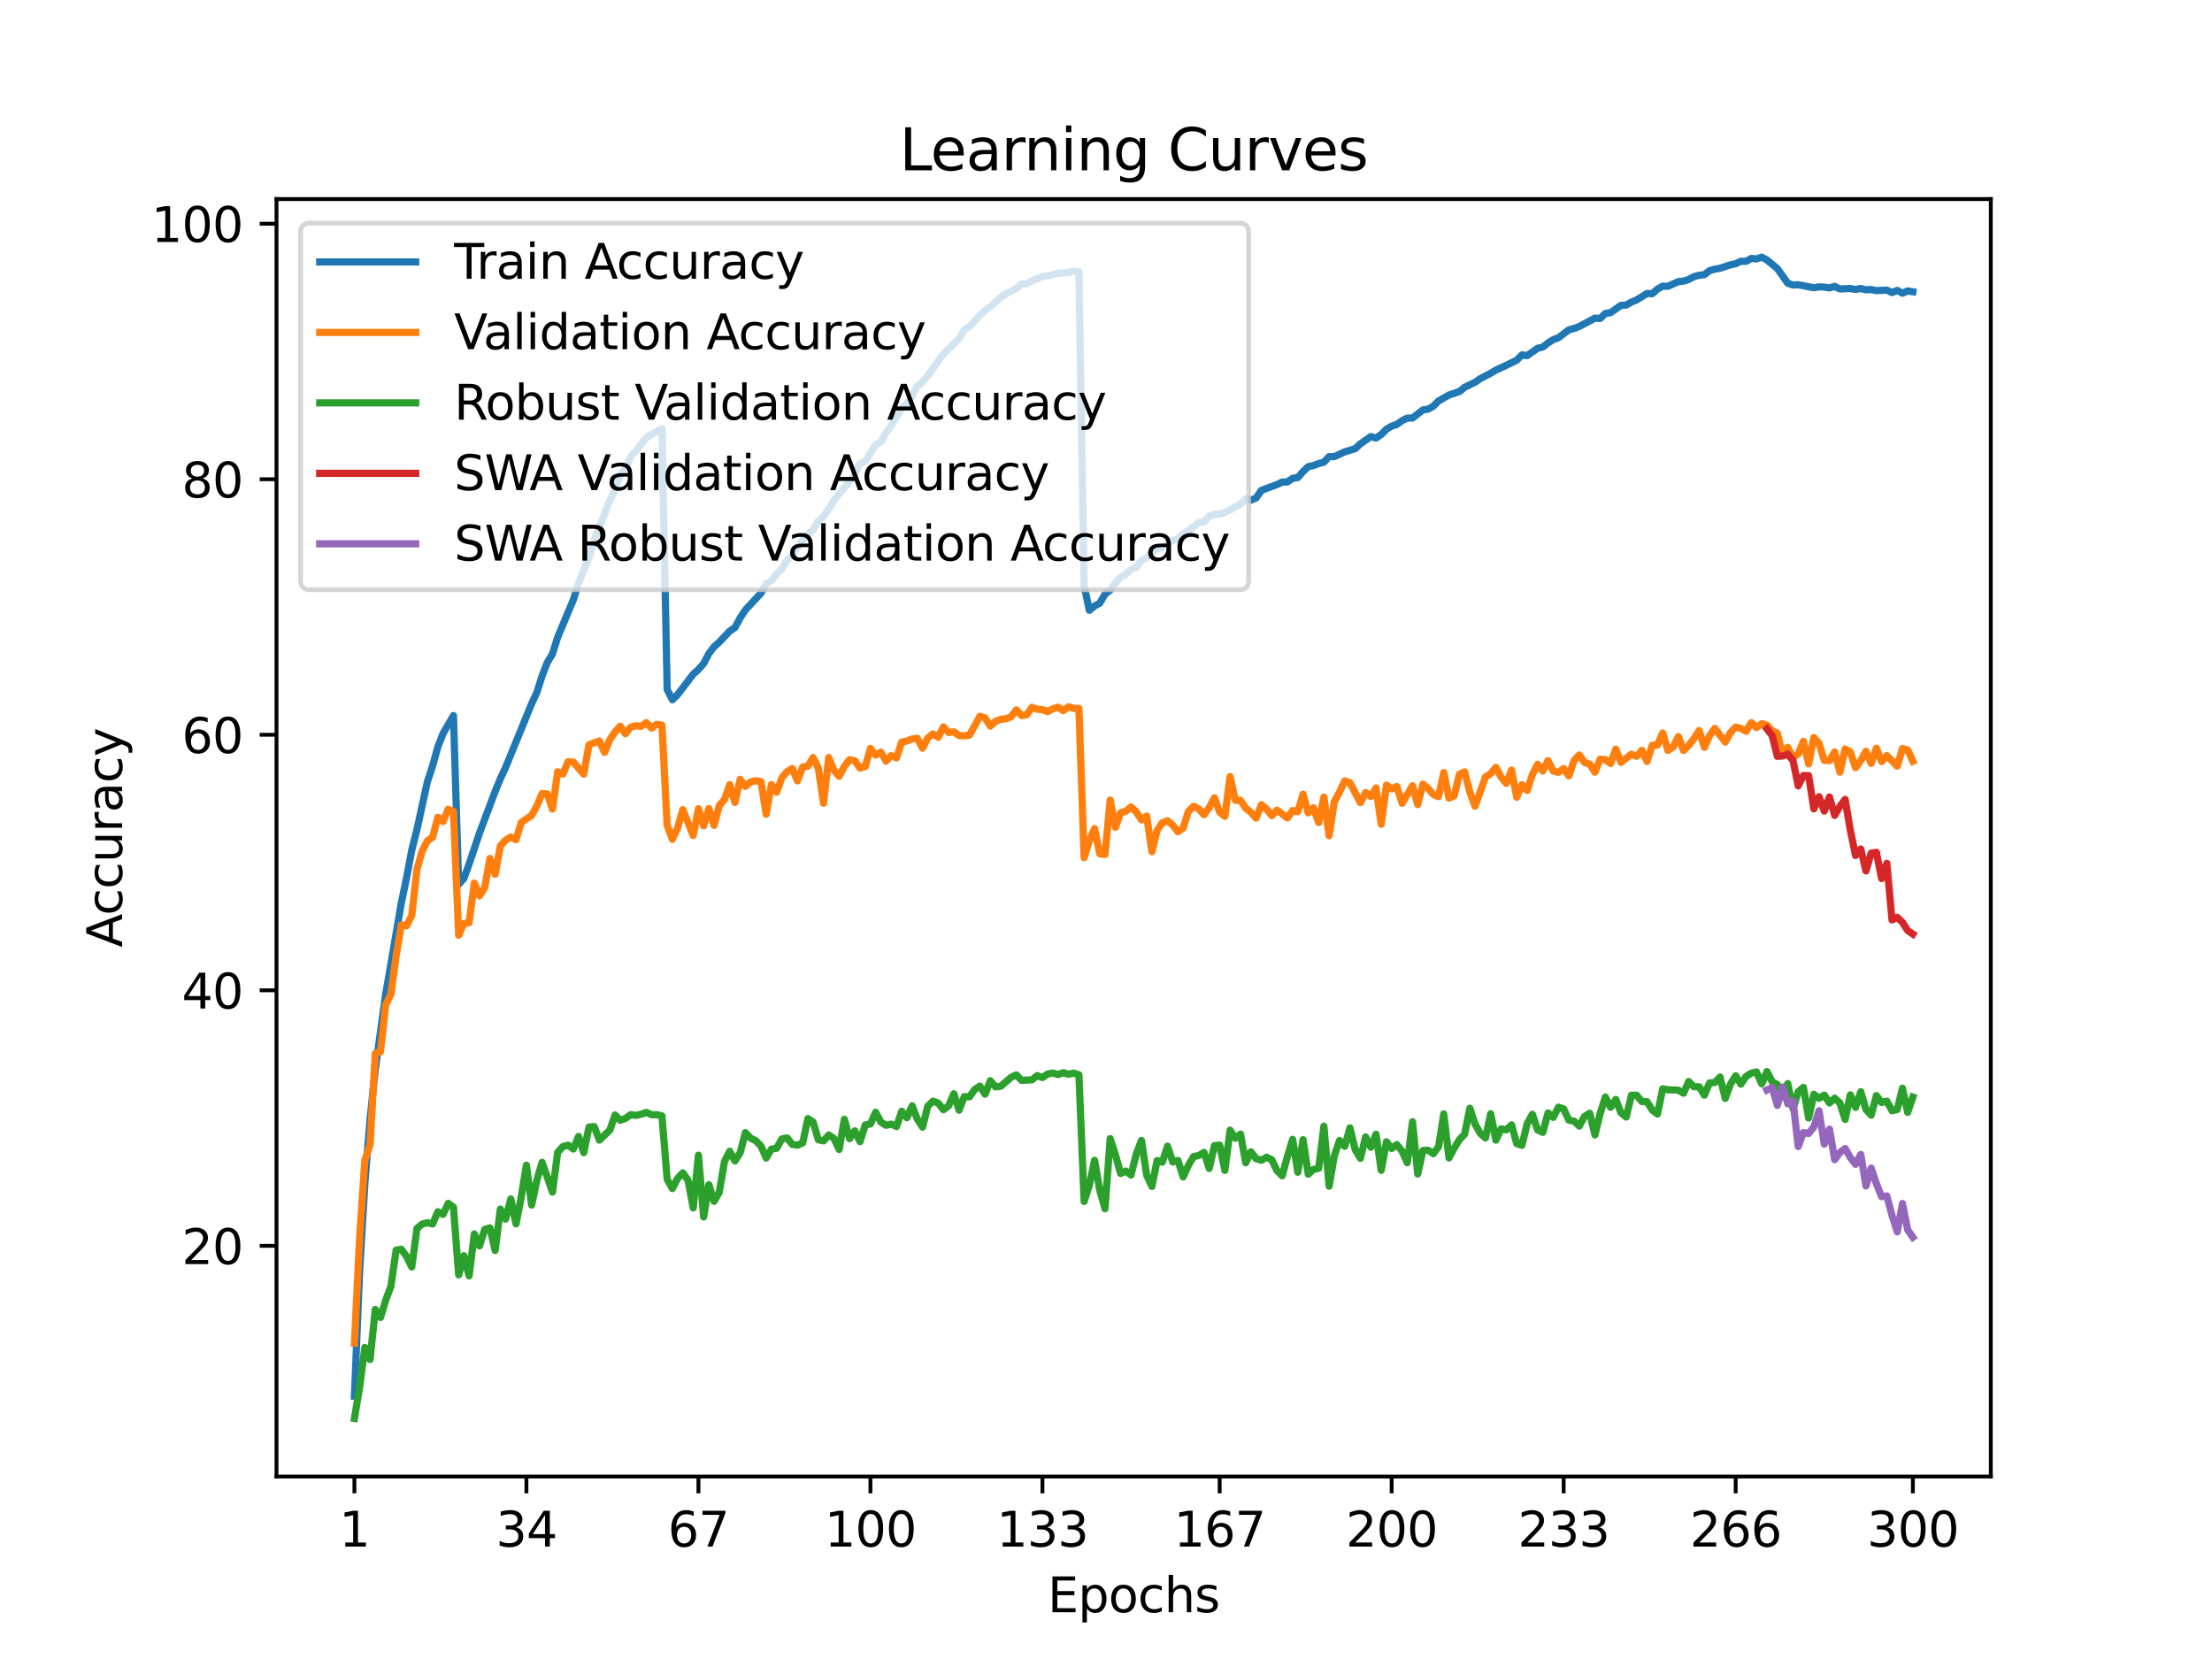 <?xml version="1.0" encoding="utf-8" standalone="no"?>
<!DOCTYPE svg PUBLIC "-//W3C//DTD SVG 1.1//EN"
  "http://www.w3.org/Graphics/SVG/1.1/DTD/svg11.dtd">
<svg xmlns:xlink="http://www.w3.org/1999/xlink" width="460.8pt" height="345.6pt" viewBox="0 0 460.8 345.6" xmlns="http://www.w3.org/2000/svg" version="1.1">
 <defs>
  <style type="text/css">*{stroke-linejoin: round; stroke-linecap: butt}</style>
 </defs>
 <g id="figure_1">
  <g id="patch_1">
   <path d="M 0 345.6 
L 460.8 345.6 
L 460.8 0 
L 0 0 
z
" style="fill: #ffffff"/>
  </g>
  <g id="axes_1">
   <g id="patch_2">
    <path d="M 57.6 307.584 
L 414.72 307.584 
L 414.72 41.472 
L 57.6 41.472 
z
" style="fill: #ffffff"/>
   </g>
   <g id="matplotlib.axis_1">
    <g id="xtick_1">
     <g id="line2d_1">
      <defs>
       <path id="m4df6f98a5f" d="M 0 0 
L 0 3.5 
" style="stroke: #000000; stroke-width: 0.8"/>
      </defs>
      <g>
       <use xlink:href="#m4df6f98a5f" x="73.833" y="307.584" style="stroke: #000000; stroke-width: 0.8"/>
      </g>
     </g>
     <g id="text_1">
      <!-- 1 -->
      <g transform="translate(70.651 322.182) scale(0.1 -0.1)">
       <defs>
        <path id="DejaVuSans-31" d="M 794 531 
L 1825 531 
L 1825 4091 
L 703 3866 
L 703 4441 
L 1819 4666 
L 2450 4666 
L 2450 531 
L 3481 531 
L 3481 0 
L 794 0 
L 794 531 
z
" transform="scale(0.016)"/>
       </defs>
       <use xlink:href="#DejaVuSans-31"/>
      </g>
     </g>
    </g>
    <g id="xtick_2">
     <g id="line2d_2">
      <g>
       <use xlink:href="#m4df6f98a5f" x="109.664" y="307.584" style="stroke: #000000; stroke-width: 0.8"/>
      </g>
     </g>
     <g id="text_2">
      <!-- 34 -->
      <g transform="translate(103.302 322.182) scale(0.1 -0.1)">
       <defs>
        <path id="DejaVuSans-33" d="M 2597 2516 
Q 3050 2419 3304 2112 
Q 3559 1806 3559 1356 
Q 3559 666 3084 287 
Q 2609 -91 1734 -91 
Q 1441 -91 1130 -33 
Q 819 25 488 141 
L 488 750 
Q 750 597 1062 519 
Q 1375 441 1716 441 
Q 2309 441 2620 675 
Q 2931 909 2931 1356 
Q 2931 1769 2642 2001 
Q 2353 2234 1838 2234 
L 1294 2234 
L 1294 2753 
L 1863 2753 
Q 2328 2753 2575 2939 
Q 2822 3125 2822 3475 
Q 2822 3834 2567 4026 
Q 2313 4219 1838 4219 
Q 1578 4219 1281 4162 
Q 984 4106 628 3988 
L 628 4550 
Q 988 4650 1302 4700 
Q 1616 4750 1894 4750 
Q 2613 4750 3031 4423 
Q 3450 4097 3450 3541 
Q 3450 3153 3228 2886 
Q 3006 2619 2597 2516 
z
" transform="scale(0.016)"/>
        <path id="DejaVuSans-34" d="M 2419 4116 
L 825 1625 
L 2419 1625 
L 2419 4116 
z
M 2253 4666 
L 3047 4666 
L 3047 1625 
L 3713 1625 
L 3713 1100 
L 3047 1100 
L 3047 0 
L 2419 0 
L 2419 1100 
L 313 1100 
L 313 1709 
L 2253 4666 
z
" transform="scale(0.016)"/>
       </defs>
       <use xlink:href="#DejaVuSans-33"/>
       <use xlink:href="#DejaVuSans-34" x="63.623"/>
      </g>
     </g>
    </g>
    <g id="xtick_3">
     <g id="line2d_3">
      <g>
       <use xlink:href="#m4df6f98a5f" x="145.496" y="307.584" style="stroke: #000000; stroke-width: 0.8"/>
      </g>
     </g>
     <g id="text_3">
      <!-- 67 -->
      <g transform="translate(139.133 322.182) scale(0.1 -0.1)">
       <defs>
        <path id="DejaVuSans-36" d="M 2113 2584 
Q 1688 2584 1439 2293 
Q 1191 2003 1191 1497 
Q 1191 994 1439 701 
Q 1688 409 2113 409 
Q 2538 409 2786 701 
Q 3034 994 3034 1497 
Q 3034 2003 2786 2293 
Q 2538 2584 2113 2584 
z
M 3366 4563 
L 3366 3988 
Q 3128 4100 2886 4159 
Q 2644 4219 2406 4219 
Q 1781 4219 1451 3797 
Q 1122 3375 1075 2522 
Q 1259 2794 1537 2939 
Q 1816 3084 2150 3084 
Q 2853 3084 3261 2657 
Q 3669 2231 3669 1497 
Q 3669 778 3244 343 
Q 2819 -91 2113 -91 
Q 1303 -91 875 529 
Q 447 1150 447 2328 
Q 447 3434 972 4092 
Q 1497 4750 2381 4750 
Q 2619 4750 2861 4703 
Q 3103 4656 3366 4563 
z
" transform="scale(0.016)"/>
        <path id="DejaVuSans-37" d="M 525 4666 
L 3525 4666 
L 3525 4397 
L 1831 0 
L 1172 0 
L 2766 4134 
L 525 4134 
L 525 4666 
z
" transform="scale(0.016)"/>
       </defs>
       <use xlink:href="#DejaVuSans-36"/>
       <use xlink:href="#DejaVuSans-37" x="63.623"/>
      </g>
     </g>
    </g>
    <g id="xtick_4">
     <g id="line2d_4">
      <g>
       <use xlink:href="#m4df6f98a5f" x="181.327" y="307.584" style="stroke: #000000; stroke-width: 0.8"/>
      </g>
     </g>
     <g id="text_4">
      <!-- 100 -->
      <g transform="translate(171.783 322.182) scale(0.1 -0.1)">
       <defs>
        <path id="DejaVuSans-30" d="M 2034 4250 
Q 1547 4250 1301 3770 
Q 1056 3291 1056 2328 
Q 1056 1369 1301 889 
Q 1547 409 2034 409 
Q 2525 409 2770 889 
Q 3016 1369 3016 2328 
Q 3016 3291 2770 3770 
Q 2525 4250 2034 4250 
z
M 2034 4750 
Q 2819 4750 3233 4129 
Q 3647 3509 3647 2328 
Q 3647 1150 3233 529 
Q 2819 -91 2034 -91 
Q 1250 -91 836 529 
Q 422 1150 422 2328 
Q 422 3509 836 4129 
Q 1250 4750 2034 4750 
z
" transform="scale(0.016)"/>
       </defs>
       <use xlink:href="#DejaVuSans-31"/>
       <use xlink:href="#DejaVuSans-30" x="63.623"/>
       <use xlink:href="#DejaVuSans-30" x="127.246"/>
      </g>
     </g>
    </g>
    <g id="xtick_5">
     <g id="line2d_5">
      <g>
       <use xlink:href="#m4df6f98a5f" x="217.158" y="307.584" style="stroke: #000000; stroke-width: 0.8"/>
      </g>
     </g>
     <g id="text_5">
      <!-- 133 -->
      <g transform="translate(207.615 322.182) scale(0.1 -0.1)">
       <use xlink:href="#DejaVuSans-31"/>
       <use xlink:href="#DejaVuSans-33" x="63.623"/>
       <use xlink:href="#DejaVuSans-33" x="127.246"/>
      </g>
     </g>
    </g>
    <g id="xtick_6">
     <g id="line2d_6">
      <g>
       <use xlink:href="#m4df6f98a5f" x="254.076" y="307.584" style="stroke: #000000; stroke-width: 0.8"/>
      </g>
     </g>
     <g id="text_6">
      <!-- 167 -->
      <g transform="translate(244.532 322.182) scale(0.1 -0.1)">
       <use xlink:href="#DejaVuSans-31"/>
       <use xlink:href="#DejaVuSans-36" x="63.623"/>
       <use xlink:href="#DejaVuSans-37" x="127.246"/>
      </g>
     </g>
    </g>
    <g id="xtick_7">
     <g id="line2d_7">
      <g>
       <use xlink:href="#m4df6f98a5f" x="289.907" y="307.584" style="stroke: #000000; stroke-width: 0.8"/>
      </g>
     </g>
     <g id="text_7">
      <!-- 200 -->
      <g transform="translate(280.363 322.182) scale(0.1 -0.1)">
       <defs>
        <path id="DejaVuSans-32" d="M 1228 531 
L 3431 531 
L 3431 0 
L 469 0 
L 469 531 
Q 828 903 1448 1529 
Q 2069 2156 2228 2338 
Q 2531 2678 2651 2914 
Q 2772 3150 2772 3378 
Q 2772 3750 2511 3984 
Q 2250 4219 1831 4219 
Q 1534 4219 1204 4116 
Q 875 4013 500 3803 
L 500 4441 
Q 881 4594 1212 4672 
Q 1544 4750 1819 4750 
Q 2544 4750 2975 4387 
Q 3406 4025 3406 3419 
Q 3406 3131 3298 2873 
Q 3191 2616 2906 2266 
Q 2828 2175 2409 1742 
Q 1991 1309 1228 531 
z
" transform="scale(0.016)"/>
       </defs>
       <use xlink:href="#DejaVuSans-32"/>
       <use xlink:href="#DejaVuSans-30" x="63.623"/>
       <use xlink:href="#DejaVuSans-30" x="127.246"/>
      </g>
     </g>
    </g>
    <g id="xtick_8">
     <g id="line2d_8">
      <g>
       <use xlink:href="#m4df6f98a5f" x="325.739" y="307.584" style="stroke: #000000; stroke-width: 0.8"/>
      </g>
     </g>
     <g id="text_8">
      <!-- 233 -->
      <g transform="translate(316.195 322.182) scale(0.1 -0.1)">
       <use xlink:href="#DejaVuSans-32"/>
       <use xlink:href="#DejaVuSans-33" x="63.623"/>
       <use xlink:href="#DejaVuSans-33" x="127.246"/>
      </g>
     </g>
    </g>
    <g id="xtick_9">
     <g id="line2d_9">
      <g>
       <use xlink:href="#m4df6f98a5f" x="361.57" y="307.584" style="stroke: #000000; stroke-width: 0.8"/>
      </g>
     </g>
     <g id="text_9">
      <!-- 266 -->
      <g transform="translate(352.026 322.182) scale(0.1 -0.1)">
       <use xlink:href="#DejaVuSans-32"/>
       <use xlink:href="#DejaVuSans-36" x="63.623"/>
       <use xlink:href="#DejaVuSans-36" x="127.246"/>
      </g>
     </g>
    </g>
    <g id="xtick_10">
     <g id="line2d_10">
      <g>
       <use xlink:href="#m4df6f98a5f" x="398.487" y="307.584" style="stroke: #000000; stroke-width: 0.8"/>
      </g>
     </g>
     <g id="text_10">
      <!-- 300 -->
      <g transform="translate(388.944 322.182) scale(0.1 -0.1)">
       <use xlink:href="#DejaVuSans-33"/>
       <use xlink:href="#DejaVuSans-30" x="63.623"/>
       <use xlink:href="#DejaVuSans-30" x="127.246"/>
      </g>
     </g>
    </g>
    <g id="text_11">
     <!-- Epochs -->
     <g transform="translate(218.244 335.861) scale(0.1 -0.1)">
      <defs>
       <path id="DejaVuSans-45" d="M 628 4666 
L 3578 4666 
L 3578 4134 
L 1259 4134 
L 1259 2753 
L 3481 2753 
L 3481 2222 
L 1259 2222 
L 1259 531 
L 3634 531 
L 3634 0 
L 628 0 
L 628 4666 
z
" transform="scale(0.016)"/>
       <path id="DejaVuSans-70" d="M 1159 525 
L 1159 -1331 
L 581 -1331 
L 581 3500 
L 1159 3500 
L 1159 2969 
Q 1341 3281 1617 3432 
Q 1894 3584 2278 3584 
Q 2916 3584 3314 3078 
Q 3713 2572 3713 1747 
Q 3713 922 3314 415 
Q 2916 -91 2278 -91 
Q 1894 -91 1617 61 
Q 1341 213 1159 525 
z
M 3116 1747 
Q 3116 2381 2855 2742 
Q 2594 3103 2138 3103 
Q 1681 3103 1420 2742 
Q 1159 2381 1159 1747 
Q 1159 1113 1420 752 
Q 1681 391 2138 391 
Q 2594 391 2855 752 
Q 3116 1113 3116 1747 
z
" transform="scale(0.016)"/>
       <path id="DejaVuSans-6f" d="M 1959 3097 
Q 1497 3097 1228 2736 
Q 959 2375 959 1747 
Q 959 1119 1226 758 
Q 1494 397 1959 397 
Q 2419 397 2687 759 
Q 2956 1122 2956 1747 
Q 2956 2369 2687 2733 
Q 2419 3097 1959 3097 
z
M 1959 3584 
Q 2709 3584 3137 3096 
Q 3566 2609 3566 1747 
Q 3566 888 3137 398 
Q 2709 -91 1959 -91 
Q 1206 -91 779 398 
Q 353 888 353 1747 
Q 353 2609 779 3096 
Q 1206 3584 1959 3584 
z
" transform="scale(0.016)"/>
       <path id="DejaVuSans-63" d="M 3122 3366 
L 3122 2828 
Q 2878 2963 2633 3030 
Q 2388 3097 2138 3097 
Q 1578 3097 1268 2742 
Q 959 2388 959 1747 
Q 959 1106 1268 751 
Q 1578 397 2138 397 
Q 2388 397 2633 464 
Q 2878 531 3122 666 
L 3122 134 
Q 2881 22 2623 -34 
Q 2366 -91 2075 -91 
Q 1284 -91 818 406 
Q 353 903 353 1747 
Q 353 2603 823 3093 
Q 1294 3584 2113 3584 
Q 2378 3584 2631 3529 
Q 2884 3475 3122 3366 
z
" transform="scale(0.016)"/>
       <path id="DejaVuSans-68" d="M 3513 2113 
L 3513 0 
L 2938 0 
L 2938 2094 
Q 2938 2591 2744 2837 
Q 2550 3084 2163 3084 
Q 1697 3084 1428 2787 
Q 1159 2491 1159 1978 
L 1159 0 
L 581 0 
L 581 4863 
L 1159 4863 
L 1159 2956 
Q 1366 3272 1645 3428 
Q 1925 3584 2291 3584 
Q 2894 3584 3203 3211 
Q 3513 2838 3513 2113 
z
" transform="scale(0.016)"/>
       <path id="DejaVuSans-73" d="M 2834 3397 
L 2834 2853 
Q 2591 2978 2328 3040 
Q 2066 3103 1784 3103 
Q 1356 3103 1142 2972 
Q 928 2841 928 2578 
Q 928 2378 1081 2264 
Q 1234 2150 1697 2047 
L 1894 2003 
Q 2506 1872 2764 1633 
Q 3022 1394 3022 966 
Q 3022 478 2636 193 
Q 2250 -91 1575 -91 
Q 1294 -91 989 -36 
Q 684 19 347 128 
L 347 722 
Q 666 556 975 473 
Q 1284 391 1588 391 
Q 1994 391 2212 530 
Q 2431 669 2431 922 
Q 2431 1156 2273 1281 
Q 2116 1406 1581 1522 
L 1381 1569 
Q 847 1681 609 1914 
Q 372 2147 372 2553 
Q 372 3047 722 3315 
Q 1072 3584 1716 3584 
Q 2034 3584 2315 3537 
Q 2597 3491 2834 3397 
z
" transform="scale(0.016)"/>
      </defs>
      <use xlink:href="#DejaVuSans-45"/>
      <use xlink:href="#DejaVuSans-70" x="63.184"/>
      <use xlink:href="#DejaVuSans-6f" x="126.66"/>
      <use xlink:href="#DejaVuSans-63" x="187.842"/>
      <use xlink:href="#DejaVuSans-68" x="242.822"/>
      <use xlink:href="#DejaVuSans-73" x="306.201"/>
     </g>
    </g>
   </g>
   <g id="matplotlib.axis_2">
    <g id="ytick_1">
     <g id="line2d_11">
      <defs>
       <path id="m3695444c17" d="M 0 0 
L -3.5 0 
" style="stroke: #000000; stroke-width: 0.8"/>
      </defs>
      <g>
       <use xlink:href="#m3695444c17" x="57.6" y="259.53" style="stroke: #000000; stroke-width: 0.8"/>
      </g>
     </g>
     <g id="text_12">
      <!-- 20 -->
      <g transform="translate(37.875 263.329) scale(0.1 -0.1)">
       <use xlink:href="#DejaVuSans-32"/>
       <use xlink:href="#DejaVuSans-30" x="63.623"/>
      </g>
     </g>
    </g>
    <g id="ytick_2">
     <g id="line2d_12">
      <g>
       <use xlink:href="#m3695444c17" x="57.6" y="206.3" style="stroke: #000000; stroke-width: 0.8"/>
      </g>
     </g>
     <g id="text_13">
      <!-- 40 -->
      <g transform="translate(37.875 210.099) scale(0.1 -0.1)">
       <use xlink:href="#DejaVuSans-34"/>
       <use xlink:href="#DejaVuSans-30" x="63.623"/>
      </g>
     </g>
    </g>
    <g id="ytick_3">
     <g id="line2d_13">
      <g>
       <use xlink:href="#m3695444c17" x="57.6" y="153.069" style="stroke: #000000; stroke-width: 0.8"/>
      </g>
     </g>
     <g id="text_14">
      <!-- 60 -->
      <g transform="translate(37.875 156.868) scale(0.1 -0.1)">
       <use xlink:href="#DejaVuSans-36"/>
       <use xlink:href="#DejaVuSans-30" x="63.623"/>
      </g>
     </g>
    </g>
    <g id="ytick_4">
     <g id="line2d_14">
      <g>
       <use xlink:href="#m3695444c17" x="57.6" y="99.839" style="stroke: #000000; stroke-width: 0.8"/>
      </g>
     </g>
     <g id="text_15">
      <!-- 80 -->
      <g transform="translate(37.875 103.638) scale(0.1 -0.1)">
       <defs>
        <path id="DejaVuSans-38" d="M 2034 2216 
Q 1584 2216 1326 1975 
Q 1069 1734 1069 1313 
Q 1069 891 1326 650 
Q 1584 409 2034 409 
Q 2484 409 2743 651 
Q 3003 894 3003 1313 
Q 3003 1734 2745 1975 
Q 2488 2216 2034 2216 
z
M 1403 2484 
Q 997 2584 770 2862 
Q 544 3141 544 3541 
Q 544 4100 942 4425 
Q 1341 4750 2034 4750 
Q 2731 4750 3128 4425 
Q 3525 4100 3525 3541 
Q 3525 3141 3298 2862 
Q 3072 2584 2669 2484 
Q 3125 2378 3379 2068 
Q 3634 1759 3634 1313 
Q 3634 634 3220 271 
Q 2806 -91 2034 -91 
Q 1263 -91 848 271 
Q 434 634 434 1313 
Q 434 1759 690 2068 
Q 947 2378 1403 2484 
z
M 1172 3481 
Q 1172 3119 1398 2916 
Q 1625 2713 2034 2713 
Q 2441 2713 2670 2916 
Q 2900 3119 2900 3481 
Q 2900 3844 2670 4047 
Q 2441 4250 2034 4250 
Q 1625 4250 1398 4047 
Q 1172 3844 1172 3481 
z
" transform="scale(0.016)"/>
       </defs>
       <use xlink:href="#DejaVuSans-38"/>
       <use xlink:href="#DejaVuSans-30" x="63.623"/>
      </g>
     </g>
    </g>
    <g id="ytick_5">
     <g id="line2d_15">
      <g>
       <use xlink:href="#m3695444c17" x="57.6" y="46.608" style="stroke: #000000; stroke-width: 0.8"/>
      </g>
     </g>
     <g id="text_16">
      <!-- 100 -->
      <g transform="translate(31.512 50.407) scale(0.1 -0.1)">
       <use xlink:href="#DejaVuSans-31"/>
       <use xlink:href="#DejaVuSans-30" x="63.623"/>
       <use xlink:href="#DejaVuSans-30" x="127.246"/>
      </g>
     </g>
    </g>
    <g id="text_17">
     <!-- Accuracy -->
     <g transform="translate(25.433 197.356) rotate(-90) scale(0.1 -0.1)">
      <defs>
       <path id="DejaVuSans-41" d="M 2188 4044 
L 1331 1722 
L 3047 1722 
L 2188 4044 
z
M 1831 4666 
L 2547 4666 
L 4325 0 
L 3669 0 
L 3244 1197 
L 1141 1197 
L 716 0 
L 50 0 
L 1831 4666 
z
" transform="scale(0.016)"/>
       <path id="DejaVuSans-75" d="M 544 1381 
L 544 3500 
L 1119 3500 
L 1119 1403 
Q 1119 906 1312 657 
Q 1506 409 1894 409 
Q 2359 409 2629 706 
Q 2900 1003 2900 1516 
L 2900 3500 
L 3475 3500 
L 3475 0 
L 2900 0 
L 2900 538 
Q 2691 219 2414 64 
Q 2138 -91 1772 -91 
Q 1169 -91 856 284 
Q 544 659 544 1381 
z
M 1991 3584 
L 1991 3584 
z
" transform="scale(0.016)"/>
       <path id="DejaVuSans-72" d="M 2631 2963 
Q 2534 3019 2420 3045 
Q 2306 3072 2169 3072 
Q 1681 3072 1420 2755 
Q 1159 2438 1159 1844 
L 1159 0 
L 581 0 
L 581 3500 
L 1159 3500 
L 1159 2956 
Q 1341 3275 1631 3429 
Q 1922 3584 2338 3584 
Q 2397 3584 2469 3576 
Q 2541 3569 2628 3553 
L 2631 2963 
z
" transform="scale(0.016)"/>
       <path id="DejaVuSans-61" d="M 2194 1759 
Q 1497 1759 1228 1600 
Q 959 1441 959 1056 
Q 959 750 1161 570 
Q 1363 391 1709 391 
Q 2188 391 2477 730 
Q 2766 1069 2766 1631 
L 2766 1759 
L 2194 1759 
z
M 3341 1997 
L 3341 0 
L 2766 0 
L 2766 531 
Q 2569 213 2275 61 
Q 1981 -91 1556 -91 
Q 1019 -91 701 211 
Q 384 513 384 1019 
Q 384 1609 779 1909 
Q 1175 2209 1959 2209 
L 2766 2209 
L 2766 2266 
Q 2766 2663 2505 2880 
Q 2244 3097 1772 3097 
Q 1472 3097 1187 3025 
Q 903 2953 641 2809 
L 641 3341 
Q 956 3463 1253 3523 
Q 1550 3584 1831 3584 
Q 2591 3584 2966 3190 
Q 3341 2797 3341 1997 
z
" transform="scale(0.016)"/>
       <path id="DejaVuSans-79" d="M 2059 -325 
Q 1816 -950 1584 -1140 
Q 1353 -1331 966 -1331 
L 506 -1331 
L 506 -850 
L 844 -850 
Q 1081 -850 1212 -737 
Q 1344 -625 1503 -206 
L 1606 56 
L 191 3500 
L 800 3500 
L 1894 763 
L 2988 3500 
L 3597 3500 
L 2059 -325 
z
" transform="scale(0.016)"/>
      </defs>
      <use xlink:href="#DejaVuSans-41"/>
      <use xlink:href="#DejaVuSans-63" x="66.658"/>
      <use xlink:href="#DejaVuSans-63" x="121.639"/>
      <use xlink:href="#DejaVuSans-75" x="176.619"/>
      <use xlink:href="#DejaVuSans-72" x="239.998"/>
      <use xlink:href="#DejaVuSans-61" x="281.111"/>
      <use xlink:href="#DejaVuSans-63" x="342.391"/>
      <use xlink:href="#DejaVuSans-79" x="397.371"/>
     </g>
    </g>
   </g>
   <g id="line2d_16">
    <path d="M 73.833 290.853 
L 74.919 264.784 
L 76.004 246.592 
L 77.09 233.152 
L 78.176 222.793 
L 80.348 207.09 
L 82.519 194.472 
L 83.605 188.081 
L 84.691 182.886 
L 85.777 177.105 
L 86.862 172.799 
L 89.034 162.85 
L 90.12 159.542 
L 91.206 155.64 
L 92.291 152.811 
L 94.463 149.071 
L 95.549 184.217 
L 96.635 182.977 
L 97.72 180.012 
L 99.892 173.539 
L 103.149 164.857 
L 104.235 162.217 
L 105.321 159.88 
L 110.75 146.586 
L 111.836 144.265 
L 112.922 140.818 
L 114.007 138.029 
L 115.093 136.2 
L 116.179 132.727 
L 119.436 124.958 
L 120.522 121.453 
L 122.694 116.135 
L 123.78 112.491 
L 127.037 104.275 
L 128.123 101.997 
L 129.209 98.979 
L 130.294 97.619 
L 131.38 95.16 
L 132.466 93.989 
L 134.638 91.162 
L 137.895 89.288 
L 138.981 143.65 
L 140.067 145.769 
L 141.152 144.717 
L 144.41 140.443 
L 145.496 139.461 
L 146.581 138.231 
L 147.667 136.155 
L 148.753 134.729 
L 149.839 133.762 
L 152.01 131.471 
L 153.096 130.742 
L 154.182 128.748 
L 155.268 127.077 
L 158.525 123.571 
L 159.611 121.607 
L 160.697 120.979 
L 161.783 119.571 
L 162.868 118.549 
L 163.954 116.665 
L 165.04 115.725 
L 167.212 112.444 
L 168.297 111.302 
L 169.383 110.386 
L 170.469 108.558 
L 171.555 107.536 
L 172.641 106.053 
L 173.726 104.201 
L 176.984 100.278 
L 178.07 98.798 
L 179.155 96.576 
L 180.241 96.16 
L 182.413 92.629 
L 183.499 92.027 
L 184.584 90.164 
L 185.67 88.671 
L 187.842 85.091 
L 188.928 84.08 
L 190.013 82.44 
L 191.099 80.473 
L 192.185 79.55 
L 193.271 78.264 
L 195.442 75.206 
L 196.528 73.734 
L 198.7 71.592 
L 199.786 70.519 
L 200.871 68.792 
L 201.957 68.025 
L 204.129 65.697 
L 205.215 64.664 
L 206.3 63.876 
L 208.472 61.944 
L 209.558 61.196 
L 210.644 60.706 
L 211.729 60.067 
L 212.815 59.184 
L 213.901 59.147 
L 214.987 58.5 
L 217.158 57.579 
L 218.244 57.47 
L 220.416 56.924 
L 222.587 56.788 
L 223.673 56.474 
L 224.759 56.655 
L 225.845 122.02 
L 226.931 127.143 
L 228.016 126.241 
L 229.102 125.642 
L 230.188 123.787 
L 231.274 122.914 
L 232.36 121.477 
L 233.445 120.25 
L 234.531 119.576 
L 235.617 118.664 
L 236.703 118.182 
L 237.789 116.774 
L 238.875 116.18 
L 239.96 115.068 
L 241.046 114.352 
L 242.132 114.046 
L 244.304 112.601 
L 245.389 112.161 
L 246.475 111.182 
L 247.561 110.61 
L 249.733 108.795 
L 250.818 108.747 
L 251.904 107.517 
L 252.99 107.142 
L 254.076 107.134 
L 255.162 106.769 
L 256.247 106.248 
L 257.333 105.553 
L 258.419 105.071 
L 259.505 103.871 
L 260.591 104.19 
L 261.676 103.74 
L 262.762 102.151 
L 266.02 100.943 
L 267.105 100.421 
L 268.191 100.398 
L 269.277 99.647 
L 270.363 99.482 
L 271.449 98.234 
L 272.534 97.214 
L 273.62 96.977 
L 274.706 96.562 
L 275.792 96.28 
L 276.878 95.114 
L 277.963 95.128 
L 280.135 94.122 
L 282.307 93.472 
L 283.392 92.469 
L 285.564 90.936 
L 286.65 91.258 
L 287.736 90.51 
L 288.821 89.416 
L 289.907 88.777 
L 290.993 88.418 
L 292.079 87.625 
L 293.165 87.101 
L 294.25 87.082 
L 296.422 85.4 
L 297.508 85.235 
L 298.594 84.615 
L 299.679 83.529 
L 301.851 82.289 
L 304.023 81.57 
L 305.108 80.676 
L 307.28 79.635 
L 308.366 78.879 
L 310.537 77.748 
L 311.623 77.093 
L 313.795 76.098 
L 315.966 75.039 
L 317.052 73.926 
L 318.138 74.078 
L 320.31 72.553 
L 321.395 72.302 
L 322.481 71.44 
L 323.567 70.759 
L 324.653 70.349 
L 326.824 68.707 
L 327.91 68.435 
L 328.996 67.996 
L 331.168 66.865 
L 332.253 66.269 
L 333.339 66.359 
L 334.425 65.292 
L 335.511 65.138 
L 337.682 63.618 
L 338.768 63.541 
L 339.854 62.923 
L 340.94 62.487 
L 343.111 61.137 
L 344.197 61.183 
L 345.283 60.23 
L 346.369 59.612 
L 347.455 59.644 
L 349.626 58.667 
L 350.712 58.556 
L 351.798 58.212 
L 352.884 57.632 
L 353.969 57.347 
L 355.055 57.214 
L 356.141 56.376 
L 357.227 56.072 
L 358.313 55.886 
L 360.484 55.165 
L 361.57 54.944 
L 362.656 54.428 
L 363.742 54.444 
L 364.827 53.839 
L 365.913 53.946 
L 366.999 53.568 
L 368.085 54.162 
L 370.256 55.942 
L 372.428 59.013 
L 373.514 59.367 
L 374.6 59.317 
L 377.857 59.945 
L 378.943 59.764 
L 380.029 59.807 
L 381.114 59.98 
L 382.2 59.65 
L 383.286 60.193 
L 385.458 60.102 
L 386.543 60.307 
L 387.629 60.091 
L 388.715 60.371 
L 389.801 60.312 
L 390.887 60.544 
L 393.058 60.435 
L 394.144 60.943 
L 395.23 60.499 
L 396.316 61.079 
L 397.401 60.608 
L 398.487 60.781 
L 398.487 60.781 
" clip-path="url(#pce9431ea2a)" style="fill: none; stroke: #1f77b4; stroke-width: 1.5; stroke-linecap: square"/>
   </g>
   <g id="line2d_17">
    <path d="M 73.833 279.811 
L 74.919 257.64 
L 76.004 241.724 
L 77.09 238.451 
L 78.176 219.447 
L 79.262 219.101 
L 80.348 209.36 
L 81.433 207.098 
L 82.519 199.167 
L 83.605 192.673 
L 84.691 192.859 
L 85.777 190.73 
L 86.862 181.095 
L 87.948 177.289 
L 89.034 175.16 
L 90.12 174.414 
L 91.206 170.263 
L 92.291 171.141 
L 93.377 168.586 
L 94.463 169.038 
L 95.549 194.828 
L 96.635 192.38 
L 97.72 192.22 
L 98.806 183.969 
L 99.892 186.631 
L 100.978 184.901 
L 102.064 178.833 
L 103.149 182.133 
L 104.235 176.224 
L 105.321 175.027 
L 106.407 174.361 
L 107.493 174.92 
L 108.578 171.354 
L 110.75 169.863 
L 111.836 167.894 
L 112.922 165.312 
L 114.007 165.392 
L 115.093 168.533 
L 116.179 160.761 
L 117.265 161.24 
L 118.351 158.685 
L 119.436 158.765 
L 121.608 161.267 
L 122.694 155.145 
L 124.865 154.373 
L 125.951 156.742 
L 127.037 154.08 
L 128.123 152.484 
L 129.209 151.286 
L 130.294 152.856 
L 131.38 151.499 
L 132.466 151.179 
L 133.552 151.312 
L 134.638 150.541 
L 135.723 151.685 
L 136.809 150.887 
L 137.895 151.073 
L 138.981 171.913 
L 140.067 174.84 
L 141.152 172.498 
L 142.238 168.666 
L 144.41 174.042 
L 145.496 168.479 
L 146.581 172.046 
L 147.667 168.426 
L 148.753 171.939 
L 149.839 167.787 
L 150.925 166.59 
L 152.01 163.449 
L 153.096 167.175 
L 154.182 162.358 
L 155.268 163.822 
L 156.354 162.89 
L 157.439 162.651 
L 158.525 162.81 
L 159.611 169.624 
L 160.697 163.449 
L 161.783 165.019 
L 162.868 162.038 
L 163.954 160.761 
L 165.04 160.095 
L 166.126 162.677 
L 167.212 159.776 
L 168.297 159.616 
L 169.383 157.807 
L 170.469 160.016 
L 171.555 167.335 
L 172.641 157.807 
L 173.726 160.468 
L 174.812 161.719 
L 175.898 159.643 
L 176.984 158.259 
L 178.07 158.472 
L 179.155 160.016 
L 180.241 159.696 
L 181.327 155.917 
L 182.413 157.301 
L 183.499 156.689 
L 184.584 158.552 
L 185.67 157.407 
L 186.756 157.886 
L 187.842 154.586 
L 188.928 154.373 
L 190.013 153.921 
L 191.099 153.814 
L 192.185 155.864 
L 193.271 153.734 
L 194.357 152.883 
L 195.442 153.601 
L 196.528 151.419 
L 197.614 152.59 
L 198.7 152.457 
L 199.786 153.229 
L 200.871 153.282 
L 201.957 153.149 
L 204.129 149.21 
L 205.215 149.556 
L 206.3 151.259 
L 207.386 150.274 
L 208.472 149.849 
L 209.558 149.742 
L 210.644 149.316 
L 211.729 147.879 
L 212.815 149.05 
L 213.901 148.89 
L 214.987 147.347 
L 216.073 147.746 
L 217.158 147.826 
L 218.244 148.252 
L 219.33 147.666 
L 220.416 147.32 
L 221.502 148.039 
L 222.587 147.24 
L 223.673 147.56 
L 224.759 147.586 
L 225.845 178.673 
L 226.931 175.106 
L 228.016 172.605 
L 229.102 177.848 
L 230.188 178.008 
L 231.274 166.669 
L 232.36 172.338 
L 233.445 169.304 
L 234.531 168.985 
L 235.617 168.107 
L 236.703 169.118 
L 237.789 170.795 
L 238.875 169.996 
L 239.96 177.422 
L 241.046 172.977 
L 242.132 171.407 
L 243.218 170.981 
L 244.304 171.913 
L 245.389 173.27 
L 246.475 172.472 
L 247.561 169.038 
L 248.647 167.947 
L 249.733 168.506 
L 250.818 169.73 
L 251.904 168.24 
L 252.99 166.19 
L 254.076 169.198 
L 255.162 170.05 
L 256.247 161.772 
L 257.333 166.696 
L 258.419 166.723 
L 259.505 168.373 
L 260.591 169.225 
L 261.676 170.422 
L 262.762 167.628 
L 263.848 168.533 
L 264.934 169.917 
L 266.02 168.772 
L 268.191 170.396 
L 269.277 168.852 
L 270.363 169.091 
L 271.449 165.445 
L 272.534 169.331 
L 273.62 168.266 
L 274.706 171.354 
L 275.792 166.057 
L 276.878 174.095 
L 277.963 167.015 
L 279.049 165.019 
L 280.135 162.677 
L 281.221 163.076 
L 283.392 167.202 
L 284.478 165.099 
L 285.564 165.924 
L 286.65 164.141 
L 287.736 171.7 
L 288.821 163.555 
L 289.907 164.354 
L 290.993 163.848 
L 292.079 167.335 
L 294.25 163.689 
L 295.336 167.628 
L 296.422 163.343 
L 297.508 164.247 
L 298.594 165.498 
L 299.679 165.951 
L 300.765 160.947 
L 301.851 166.27 
L 302.937 165.765 
L 304.023 161.293 
L 305.108 160.787 
L 306.194 164.966 
L 307.28 167.947 
L 309.452 161.852 
L 310.537 161.16 
L 311.623 159.856 
L 312.709 161.905 
L 313.795 163.183 
L 314.881 160.415 
L 315.966 166.084 
L 317.052 163.476 
L 318.138 164.673 
L 319.224 161.373 
L 320.31 159.217 
L 321.395 160.628 
L 322.481 158.445 
L 323.567 160.628 
L 324.653 160.894 
L 325.739 160.095 
L 326.824 161.613 
L 327.91 158.445 
L 328.996 157.274 
L 330.082 158.818 
L 331.168 159.164 
L 332.253 160.867 
L 333.339 158.153 
L 334.425 158.232 
L 335.511 159.057 
L 336.597 156.077 
L 337.682 158.818 
L 339.854 157.115 
L 340.94 157.567 
L 342.026 156.316 
L 343.111 158.632 
L 344.197 155.252 
L 345.283 155.198 
L 346.369 152.696 
L 347.455 156.316 
L 348.54 155.598 
L 349.626 153.442 
L 350.712 156.343 
L 351.798 155.278 
L 352.884 153.868 
L 353.969 152.191 
L 355.055 155.677 
L 356.141 153.229 
L 357.227 151.738 
L 359.398 154.586 
L 360.484 152.617 
L 361.57 151.472 
L 362.656 151.738 
L 363.742 152.35 
L 364.827 150.541 
L 365.913 151.579 
L 366.999 150.754 
L 368.085 151.073 
L 369.171 152.244 
L 370.256 152.75 
L 371.342 157.141 
L 372.428 155.677 
L 373.514 157.807 
L 374.6 157.088 
L 375.685 154.426 
L 376.771 159.137 
L 377.857 153.655 
L 378.943 154.852 
L 380.029 158.392 
L 381.114 158.445 
L 382.2 156.636 
L 383.286 160.867 
L 384.372 156.023 
L 385.458 156.662 
L 386.543 159.936 
L 387.629 158.445 
L 388.715 156.502 
L 389.801 159.031 
L 390.887 155.864 
L 391.972 158.632 
L 393.058 157.407 
L 395.23 159.59 
L 396.316 155.944 
L 397.401 156.21 
L 398.487 158.578 
L 398.487 158.578 
" clip-path="url(#pce9431ea2a)" style="fill: none; stroke: #ff7f0e; stroke-width: 1.5; stroke-linecap: square"/>
   </g>
   <g id="line2d_18">
    <path d="M 73.833 295.488 
L 74.919 288.935 
L 76.004 280.694 
L 77.09 283.209 
L 78.176 272.783 
L 79.262 274.453 
L 80.348 270.855 
L 81.433 267.955 
L 82.519 260.429 
L 83.605 260.246 
L 84.691 261.733 
L 85.777 263.935 
L 86.862 255.914 
L 87.948 254.996 
L 89.034 254.721 
L 90.12 254.978 
L 91.206 252.426 
L 92.291 252.977 
L 93.377 250.683 
L 94.463 251.454 
L 95.549 265.587 
L 96.635 261.586 
L 97.72 265.789 
L 98.806 257.052 
L 99.892 259.548 
L 100.978 256.116 
L 102.064 255.786 
L 103.149 260.503 
L 104.235 251.876 
L 105.321 253.968 
L 106.407 249.765 
L 107.493 254.96 
L 108.578 249.361 
L 109.664 242.735 
L 110.75 251.032 
L 111.836 245.892 
L 112.922 242.129 
L 115.093 248.333 
L 116.179 240.037 
L 117.265 238.844 
L 118.351 238.568 
L 119.436 239.358 
L 120.522 236.733 
L 121.608 240.128 
L 122.694 234.787 
L 123.78 234.695 
L 124.865 237.504 
L 127.037 235.429 
L 128.123 232.272 
L 129.209 233.374 
L 130.294 232.988 
L 131.38 232.199 
L 132.466 232.364 
L 133.552 232.125 
L 134.638 231.74 
L 135.723 232.217 
L 136.809 232.217 
L 137.895 232.456 
L 138.981 245.69 
L 140.067 247.599 
L 141.152 245.488 
L 142.238 244.332 
L 143.324 245.855 
L 144.41 251.637 
L 145.496 240.642 
L 146.581 253.509 
L 147.667 246.791 
L 148.753 250.26 
L 149.839 248.352 
L 150.925 241.946 
L 152.01 239.816 
L 153.096 241.854 
L 154.182 240.165 
L 155.268 235.943 
L 156.354 237.081 
L 157.439 237.632 
L 158.525 238.752 
L 159.611 241.248 
L 160.697 239.376 
L 161.783 239.211 
L 162.868 237.265 
L 163.954 237.045 
L 165.04 238.403 
L 166.126 238.568 
L 167.212 238.091 
L 168.297 233.025 
L 169.383 233.741 
L 170.469 237.43 
L 171.555 237.669 
L 172.641 236.439 
L 173.726 237.155 
L 174.812 239.449 
L 175.898 233.172 
L 176.984 237.21 
L 178.07 235.576 
L 179.155 237.834 
L 180.241 234.346 
L 181.327 234.145 
L 182.413 231.703 
L 183.499 233.741 
L 184.584 234.42 
L 185.67 234.181 
L 186.756 234.677 
L 187.842 231.501 
L 188.928 232.841 
L 190.013 230.363 
L 191.099 233.135 
L 192.185 234.805 
L 193.271 230.418 
L 194.357 229.391 
L 195.442 229.794 
L 196.528 231.171 
L 197.614 230.363 
L 198.7 227.849 
L 199.786 231.263 
L 200.871 228.454 
L 201.957 228.491 
L 203.043 226.968 
L 204.129 226.252 
L 205.215 227.94 
L 206.3 225.132 
L 207.386 226.417 
L 208.472 226.289 
L 210.644 224.416 
L 211.729 223.921 
L 212.815 225.059 
L 214.987 224.949 
L 216.073 224.068 
L 217.158 224.471 
L 218.244 223.737 
L 219.33 223.535 
L 220.416 223.847 
L 221.502 223.462 
L 222.587 223.792 
L 223.673 223.554 
L 224.759 223.902 
L 225.845 250.279 
L 226.931 246.902 
L 228.016 241.725 
L 229.102 247.948 
L 230.188 251.802 
L 231.274 237.192 
L 232.36 240.551 
L 233.445 244.46 
L 234.531 243.946 
L 235.617 244.791 
L 236.703 240.422 
L 237.789 237.577 
L 238.875 244.827 
L 239.96 247.159 
L 241.046 241.762 
L 242.132 242.092 
L 243.218 238.77 
L 244.304 242.056 
L 245.389 241.744 
L 246.475 245.176 
L 247.561 242.753 
L 248.647 240.936 
L 249.733 240.716 
L 250.818 240.055 
L 251.904 243.414 
L 252.99 238.66 
L 254.076 238.55 
L 255.162 243.818 
L 256.247 235.429 
L 257.333 237.118 
L 258.419 236.255 
L 259.505 242.221 
L 260.591 239.945 
L 261.676 241.377 
L 262.762 241.707 
L 263.848 241.065 
L 264.934 241.597 
L 266.02 243.891 
L 267.105 244.938 
L 268.191 240.918 
L 269.277 237.338 
L 270.363 244.203 
L 271.449 237.412 
L 272.534 244.607 
L 273.62 243.616 
L 274.706 243.377 
L 275.792 234.603 
L 276.878 247.103 
L 277.963 240.771 
L 279.049 237.595 
L 280.135 238.807 
L 281.221 234.952 
L 282.307 239.486 
L 283.392 241.303 
L 284.478 236.843 
L 285.564 238.99 
L 286.65 236.292 
L 287.736 243.799 
L 288.821 237.852 
L 289.907 239.247 
L 290.993 238.44 
L 292.079 239.816 
L 293.165 242.221 
L 294.25 233.686 
L 295.336 244.57 
L 296.422 239.67 
L 297.508 239.614 
L 298.594 240.33 
L 299.679 238.88 
L 300.765 232.052 
L 301.851 241.23 
L 302.937 239.192 
L 304.023 237.412 
L 305.108 236.255 
L 306.194 230.859 
L 307.28 234.181 
L 308.366 236.109 
L 309.452 237.063 
L 310.537 232.015 
L 311.623 237.522 
L 312.709 235.154 
L 313.795 235.374 
L 314.881 234.328 
L 315.966 238.238 
L 317.052 238.587 
L 318.138 234.071 
L 319.224 232.125 
L 320.31 235.393 
L 321.395 235.888 
L 322.481 231.85 
L 323.567 232.768 
L 324.653 230.639 
L 325.739 231.024 
L 326.824 233.355 
L 327.91 233.557 
L 328.996 234.585 
L 330.082 232.584 
L 331.168 231.905 
L 332.253 236.421 
L 333.339 231.979 
L 334.425 228.528 
L 335.511 230.675 
L 336.597 229.042 
L 337.682 231.832 
L 338.768 232.695 
L 339.854 228.161 
L 340.94 228.161 
L 342.026 229.482 
L 343.111 229.501 
L 344.197 231.263 
L 345.283 232.07 
L 346.369 226.821 
L 347.455 227.023 
L 349.626 227.096 
L 350.712 227.739 
L 351.798 225.297 
L 352.884 226.399 
L 353.969 226.399 
L 355.055 228.142 
L 356.141 225.591 
L 357.227 225.518 
L 358.313 224.361 
L 359.398 228.822 
L 360.484 225.848 
L 361.57 224.104 
L 362.656 225.848 
L 363.742 224.233 
L 364.827 223.554 
L 365.913 223.315 
L 366.999 225.793 
L 368.085 223.223 
L 369.171 225.352 
L 370.256 225.94 
L 371.342 227.757 
L 372.428 225.738 
L 373.514 230.987 
L 374.6 227.427 
L 375.685 226.527 
L 376.771 232.896 
L 377.857 227.959 
L 378.943 228.803 
L 380.029 228.124 
L 381.114 229.776 
L 382.2 228.766 
L 383.286 229.794 
L 384.372 233.19 
L 385.458 228.069 
L 386.543 230.694 
L 387.629 227.427 
L 388.715 231.134 
L 389.801 232.309 
L 390.887 228.234 
L 391.972 229.666 
L 393.058 229.391 
L 394.144 231.391 
L 395.23 231.134 
L 396.316 226.692 
L 397.401 231.74 
L 398.487 228.546 
L 398.487 228.546 
" clip-path="url(#pce9431ea2a)" style="fill: none; stroke: #2ca02c; stroke-width: 1.5; stroke-linecap: square"/>
   </g>
   <g id="line2d_19">
    <path d="M 368.085 151.845 
L 369.171 153.255 
L 370.256 157.567 
L 371.342 157.487 
L 372.428 157.115 
L 373.514 158.419 
L 374.6 163.715 
L 375.685 161.559 
L 376.771 161.586 
L 377.857 168.506 
L 378.943 165.977 
L 380.029 168.958 
L 381.114 166.031 
L 382.2 169.863 
L 383.286 167.974 
L 384.372 166.536 
L 385.458 172.951 
L 386.543 178.22 
L 387.629 176.863 
L 388.715 181.441 
L 389.801 177.715 
L 390.887 177.555 
L 391.972 183.011 
L 393.058 179.844 
L 394.144 191.635 
L 395.23 191.102 
L 396.316 192.14 
L 397.401 193.844 
L 398.487 194.589 
L 398.487 194.589 
" clip-path="url(#pce9431ea2a)" style="fill: none; stroke: #d62728; stroke-width: 1.5; stroke-linecap: square"/>
   </g>
   <g id="line2d_20">
    <path d="M 368.085 227.059 
L 369.171 226.527 
L 370.256 230.272 
L 371.342 226.454 
L 372.428 229.96 
L 373.514 229.335 
L 374.6 238.862 
L 375.685 235.943 
L 376.771 236.127 
L 377.857 234.75 
L 378.943 231.391 
L 380.029 238.348 
L 381.114 235.228 
L 382.2 241.578 
L 383.286 240.092 
L 384.372 239.247 
L 385.458 241.138 
L 386.543 242.551 
L 387.629 240.496 
L 388.715 247.048 
L 389.801 243.341 
L 390.887 246.59 
L 391.972 249.288 
L 393.058 249.141 
L 394.144 253.197 
L 395.23 256.612 
L 396.316 250.701 
L 397.401 256.189 
L 398.487 257.75 
L 398.487 257.75 
" clip-path="url(#pce9431ea2a)" style="fill: none; stroke: #9467bd; stroke-width: 1.5; stroke-linecap: square"/>
   </g>
   <g id="patch_3">
    <path d="M 57.6 307.584 
L 57.6 41.472 
" style="fill: none; stroke: #000000; stroke-width: 0.8; stroke-linejoin: miter; stroke-linecap: square"/>
   </g>
   <g id="patch_4">
    <path d="M 414.72 307.584 
L 414.72 41.472 
" style="fill: none; stroke: #000000; stroke-width: 0.8; stroke-linejoin: miter; stroke-linecap: square"/>
   </g>
   <g id="patch_5">
    <path d="M 57.6 307.584 
L 414.72 307.584 
" style="fill: none; stroke: #000000; stroke-width: 0.8; stroke-linejoin: miter; stroke-linecap: square"/>
   </g>
   <g id="patch_6">
    <path d="M 57.6 41.472 
L 414.72 41.472 
" style="fill: none; stroke: #000000; stroke-width: 0.8; stroke-linejoin: miter; stroke-linecap: square"/>
   </g>
   <g id="text_18">
    <!-- Learning Curves -->
    <g transform="translate(187.376 35.472) scale(0.12 -0.12)">
     <defs>
      <path id="DejaVuSans-4c" d="M 628 4666 
L 1259 4666 
L 1259 531 
L 3531 531 
L 3531 0 
L 628 0 
L 628 4666 
z
" transform="scale(0.016)"/>
      <path id="DejaVuSans-65" d="M 3597 1894 
L 3597 1613 
L 953 1613 
Q 991 1019 1311 708 
Q 1631 397 2203 397 
Q 2534 397 2845 478 
Q 3156 559 3463 722 
L 3463 178 
Q 3153 47 2828 -22 
Q 2503 -91 2169 -91 
Q 1331 -91 842 396 
Q 353 884 353 1716 
Q 353 2575 817 3079 
Q 1281 3584 2069 3584 
Q 2775 3584 3186 3129 
Q 3597 2675 3597 1894 
z
M 3022 2063 
Q 3016 2534 2758 2815 
Q 2500 3097 2075 3097 
Q 1594 3097 1305 2825 
Q 1016 2553 972 2059 
L 3022 2063 
z
" transform="scale(0.016)"/>
      <path id="DejaVuSans-6e" d="M 3513 2113 
L 3513 0 
L 2938 0 
L 2938 2094 
Q 2938 2591 2744 2837 
Q 2550 3084 2163 3084 
Q 1697 3084 1428 2787 
Q 1159 2491 1159 1978 
L 1159 0 
L 581 0 
L 581 3500 
L 1159 3500 
L 1159 2956 
Q 1366 3272 1645 3428 
Q 1925 3584 2291 3584 
Q 2894 3584 3203 3211 
Q 3513 2838 3513 2113 
z
" transform="scale(0.016)"/>
      <path id="DejaVuSans-69" d="M 603 3500 
L 1178 3500 
L 1178 0 
L 603 0 
L 603 3500 
z
M 603 4863 
L 1178 4863 
L 1178 4134 
L 603 4134 
L 603 4863 
z
" transform="scale(0.016)"/>
      <path id="DejaVuSans-67" d="M 2906 1791 
Q 2906 2416 2648 2759 
Q 2391 3103 1925 3103 
Q 1463 3103 1205 2759 
Q 947 2416 947 1791 
Q 947 1169 1205 825 
Q 1463 481 1925 481 
Q 2391 481 2648 825 
Q 2906 1169 2906 1791 
z
M 3481 434 
Q 3481 -459 3084 -895 
Q 2688 -1331 1869 -1331 
Q 1566 -1331 1297 -1286 
Q 1028 -1241 775 -1147 
L 775 -588 
Q 1028 -725 1275 -790 
Q 1522 -856 1778 -856 
Q 2344 -856 2625 -561 
Q 2906 -266 2906 331 
L 2906 616 
Q 2728 306 2450 153 
Q 2172 0 1784 0 
Q 1141 0 747 490 
Q 353 981 353 1791 
Q 353 2603 747 3093 
Q 1141 3584 1784 3584 
Q 2172 3584 2450 3431 
Q 2728 3278 2906 2969 
L 2906 3500 
L 3481 3500 
L 3481 434 
z
" transform="scale(0.016)"/>
      <path id="DejaVuSans-20" transform="scale(0.016)"/>
      <path id="DejaVuSans-43" d="M 4122 4306 
L 4122 3641 
Q 3803 3938 3442 4084 
Q 3081 4231 2675 4231 
Q 1875 4231 1450 3742 
Q 1025 3253 1025 2328 
Q 1025 1406 1450 917 
Q 1875 428 2675 428 
Q 3081 428 3442 575 
Q 3803 722 4122 1019 
L 4122 359 
Q 3791 134 3420 21 
Q 3050 -91 2638 -91 
Q 1578 -91 968 557 
Q 359 1206 359 2328 
Q 359 3453 968 4101 
Q 1578 4750 2638 4750 
Q 3056 4750 3426 4639 
Q 3797 4528 4122 4306 
z
" transform="scale(0.016)"/>
      <path id="DejaVuSans-76" d="M 191 3500 
L 800 3500 
L 1894 563 
L 2988 3500 
L 3597 3500 
L 2284 0 
L 1503 0 
L 191 3500 
z
" transform="scale(0.016)"/>
     </defs>
     <use xlink:href="#DejaVuSans-4c"/>
     <use xlink:href="#DejaVuSans-65" x="53.963"/>
     <use xlink:href="#DejaVuSans-61" x="115.486"/>
     <use xlink:href="#DejaVuSans-72" x="176.766"/>
     <use xlink:href="#DejaVuSans-6e" x="216.129"/>
     <use xlink:href="#DejaVuSans-69" x="279.508"/>
     <use xlink:href="#DejaVuSans-6e" x="307.291"/>
     <use xlink:href="#DejaVuSans-67" x="370.67"/>
     <use xlink:href="#DejaVuSans-20" x="434.146"/>
     <use xlink:href="#DejaVuSans-43" x="465.934"/>
     <use xlink:href="#DejaVuSans-75" x="535.758"/>
     <use xlink:href="#DejaVuSans-72" x="599.137"/>
     <use xlink:href="#DejaVuSans-76" x="640.25"/>
     <use xlink:href="#DejaVuSans-65" x="699.43"/>
     <use xlink:href="#DejaVuSans-73" x="760.953"/>
    </g>
   </g>
   <g id="legend_1">
    <g id="patch_7">
     <path d="M 64.6 122.863 
L 258.131 122.863 
Q 260.131 122.863 260.131 120.863 
L 260.131 48.472 
Q 260.131 46.472 258.131 46.472 
L 64.6 46.472 
Q 62.6 46.472 62.6 48.472 
L 62.6 120.863 
Q 62.6 122.863 64.6 122.863 
z
" style="fill: #ffffff; opacity: 0.8; stroke: #cccccc; stroke-linejoin: miter"/>
    </g>
    <g id="line2d_21">
     <path d="M 66.6 54.57 
L 76.6 54.57 
L 86.6 54.57 
" style="fill: none; stroke: #1f77b4; stroke-width: 1.5; stroke-linecap: square"/>
    </g>
    <g id="text_19">
     <!-- Train Accuracy -->
     <g transform="translate(94.6 58.07) scale(0.1 -0.1)">
      <defs>
       <path id="DejaVuSans-54" d="M -19 4666 
L 3928 4666 
L 3928 4134 
L 2272 4134 
L 2272 0 
L 1638 0 
L 1638 4134 
L -19 4134 
L -19 4666 
z
" transform="scale(0.016)"/>
      </defs>
      <use xlink:href="#DejaVuSans-54"/>
      <use xlink:href="#DejaVuSans-72" x="46.334"/>
      <use xlink:href="#DejaVuSans-61" x="87.447"/>
      <use xlink:href="#DejaVuSans-69" x="148.727"/>
      <use xlink:href="#DejaVuSans-6e" x="176.51"/>
      <use xlink:href="#DejaVuSans-20" x="239.889"/>
      <use xlink:href="#DejaVuSans-41" x="271.676"/>
      <use xlink:href="#DejaVuSans-63" x="338.334"/>
      <use xlink:href="#DejaVuSans-63" x="393.314"/>
      <use xlink:href="#DejaVuSans-75" x="448.295"/>
      <use xlink:href="#DejaVuSans-72" x="511.674"/>
      <use xlink:href="#DejaVuSans-61" x="552.787"/>
      <use xlink:href="#DejaVuSans-63" x="614.066"/>
      <use xlink:href="#DejaVuSans-79" x="669.047"/>
     </g>
    </g>
    <g id="line2d_22">
     <path d="M 66.6 69.249 
L 76.6 69.249 
L 86.6 69.249 
" style="fill: none; stroke: #ff7f0e; stroke-width: 1.5; stroke-linecap: square"/>
    </g>
    <g id="text_20">
     <!-- Validation Accuracy -->
     <g transform="translate(94.6 72.749) scale(0.1 -0.1)">
      <defs>
       <path id="DejaVuSans-56" d="M 1831 0 
L 50 4666 
L 709 4666 
L 2188 738 
L 3669 4666 
L 4325 4666 
L 2547 0 
L 1831 0 
z
" transform="scale(0.016)"/>
       <path id="DejaVuSans-6c" d="M 603 4863 
L 1178 4863 
L 1178 0 
L 603 0 
L 603 4863 
z
" transform="scale(0.016)"/>
       <path id="DejaVuSans-64" d="M 2906 2969 
L 2906 4863 
L 3481 4863 
L 3481 0 
L 2906 0 
L 2906 525 
Q 2725 213 2448 61 
Q 2172 -91 1784 -91 
Q 1150 -91 751 415 
Q 353 922 353 1747 
Q 353 2572 751 3078 
Q 1150 3584 1784 3584 
Q 2172 3584 2448 3432 
Q 2725 3281 2906 2969 
z
M 947 1747 
Q 947 1113 1208 752 
Q 1469 391 1925 391 
Q 2381 391 2643 752 
Q 2906 1113 2906 1747 
Q 2906 2381 2643 2742 
Q 2381 3103 1925 3103 
Q 1469 3103 1208 2742 
Q 947 2381 947 1747 
z
" transform="scale(0.016)"/>
       <path id="DejaVuSans-74" d="M 1172 4494 
L 1172 3500 
L 2356 3500 
L 2356 3053 
L 1172 3053 
L 1172 1153 
Q 1172 725 1289 603 
Q 1406 481 1766 481 
L 2356 481 
L 2356 0 
L 1766 0 
Q 1100 0 847 248 
Q 594 497 594 1153 
L 594 3053 
L 172 3053 
L 172 3500 
L 594 3500 
L 594 4494 
L 1172 4494 
z
" transform="scale(0.016)"/>
      </defs>
      <use xlink:href="#DejaVuSans-56"/>
      <use xlink:href="#DejaVuSans-61" x="60.658"/>
      <use xlink:href="#DejaVuSans-6c" x="121.938"/>
      <use xlink:href="#DejaVuSans-69" x="149.721"/>
      <use xlink:href="#DejaVuSans-64" x="177.504"/>
      <use xlink:href="#DejaVuSans-61" x="240.98"/>
      <use xlink:href="#DejaVuSans-74" x="302.26"/>
      <use xlink:href="#DejaVuSans-69" x="341.469"/>
      <use xlink:href="#DejaVuSans-6f" x="369.252"/>
      <use xlink:href="#DejaVuSans-6e" x="430.434"/>
      <use xlink:href="#DejaVuSans-20" x="493.812"/>
      <use xlink:href="#DejaVuSans-41" x="525.6"/>
      <use xlink:href="#DejaVuSans-63" x="592.258"/>
      <use xlink:href="#DejaVuSans-63" x="647.238"/>
      <use xlink:href="#DejaVuSans-75" x="702.219"/>
      <use xlink:href="#DejaVuSans-72" x="765.598"/>
      <use xlink:href="#DejaVuSans-61" x="806.711"/>
      <use xlink:href="#DejaVuSans-63" x="867.99"/>
      <use xlink:href="#DejaVuSans-79" x="922.971"/>
     </g>
    </g>
    <g id="line2d_23">
     <path d="M 66.6 83.927 
L 76.6 83.927 
L 86.6 83.927 
" style="fill: none; stroke: #2ca02c; stroke-width: 1.5; stroke-linecap: square"/>
    </g>
    <g id="text_21">
     <!-- Robust Validation Accuracy -->
     <g transform="translate(94.6 87.427) scale(0.1 -0.1)">
      <defs>
       <path id="DejaVuSans-52" d="M 2841 2188 
Q 3044 2119 3236 1894 
Q 3428 1669 3622 1275 
L 4263 0 
L 3584 0 
L 2988 1197 
Q 2756 1666 2539 1819 
Q 2322 1972 1947 1972 
L 1259 1972 
L 1259 0 
L 628 0 
L 628 4666 
L 2053 4666 
Q 2853 4666 3247 4331 
Q 3641 3997 3641 3322 
Q 3641 2881 3436 2590 
Q 3231 2300 2841 2188 
z
M 1259 4147 
L 1259 2491 
L 2053 2491 
Q 2509 2491 2742 2702 
Q 2975 2913 2975 3322 
Q 2975 3731 2742 3939 
Q 2509 4147 2053 4147 
L 1259 4147 
z
" transform="scale(0.016)"/>
       <path id="DejaVuSans-62" d="M 3116 1747 
Q 3116 2381 2855 2742 
Q 2594 3103 2138 3103 
Q 1681 3103 1420 2742 
Q 1159 2381 1159 1747 
Q 1159 1113 1420 752 
Q 1681 391 2138 391 
Q 2594 391 2855 752 
Q 3116 1113 3116 1747 
z
M 1159 2969 
Q 1341 3281 1617 3432 
Q 1894 3584 2278 3584 
Q 2916 3584 3314 3078 
Q 3713 2572 3713 1747 
Q 3713 922 3314 415 
Q 2916 -91 2278 -91 
Q 1894 -91 1617 61 
Q 1341 213 1159 525 
L 1159 0 
L 581 0 
L 581 4863 
L 1159 4863 
L 1159 2969 
z
" transform="scale(0.016)"/>
      </defs>
      <use xlink:href="#DejaVuSans-52"/>
      <use xlink:href="#DejaVuSans-6f" x="64.982"/>
      <use xlink:href="#DejaVuSans-62" x="126.164"/>
      <use xlink:href="#DejaVuSans-75" x="189.641"/>
      <use xlink:href="#DejaVuSans-73" x="253.02"/>
      <use xlink:href="#DejaVuSans-74" x="305.119"/>
      <use xlink:href="#DejaVuSans-20" x="344.328"/>
      <use xlink:href="#DejaVuSans-56" x="376.115"/>
      <use xlink:href="#DejaVuSans-61" x="436.773"/>
      <use xlink:href="#DejaVuSans-6c" x="498.053"/>
      <use xlink:href="#DejaVuSans-69" x="525.836"/>
      <use xlink:href="#DejaVuSans-64" x="553.619"/>
      <use xlink:href="#DejaVuSans-61" x="617.096"/>
      <use xlink:href="#DejaVuSans-74" x="678.375"/>
      <use xlink:href="#DejaVuSans-69" x="717.584"/>
      <use xlink:href="#DejaVuSans-6f" x="745.367"/>
      <use xlink:href="#DejaVuSans-6e" x="806.549"/>
      <use xlink:href="#DejaVuSans-20" x="869.928"/>
      <use xlink:href="#DejaVuSans-41" x="901.715"/>
      <use xlink:href="#DejaVuSans-63" x="968.373"/>
      <use xlink:href="#DejaVuSans-63" x="1023.354"/>
      <use xlink:href="#DejaVuSans-75" x="1078.334"/>
      <use xlink:href="#DejaVuSans-72" x="1141.713"/>
      <use xlink:href="#DejaVuSans-61" x="1182.826"/>
      <use xlink:href="#DejaVuSans-63" x="1244.105"/>
      <use xlink:href="#DejaVuSans-79" x="1299.086"/>
     </g>
    </g>
    <g id="line2d_24">
     <path d="M 66.6 98.605 
L 76.6 98.605 
L 86.6 98.605 
" style="fill: none; stroke: #d62728; stroke-width: 1.5; stroke-linecap: square"/>
    </g>
    <g id="text_22">
     <!-- SWA Validation Accuracy -->
     <g transform="translate(94.6 102.105) scale(0.1 -0.1)">
      <defs>
       <path id="DejaVuSans-53" d="M 3425 4513 
L 3425 3897 
Q 3066 4069 2747 4153 
Q 2428 4238 2131 4238 
Q 1616 4238 1336 4038 
Q 1056 3838 1056 3469 
Q 1056 3159 1242 3001 
Q 1428 2844 1947 2747 
L 2328 2669 
Q 3034 2534 3370 2195 
Q 3706 1856 3706 1288 
Q 3706 609 3251 259 
Q 2797 -91 1919 -91 
Q 1588 -91 1214 -16 
Q 841 59 441 206 
L 441 856 
Q 825 641 1194 531 
Q 1563 422 1919 422 
Q 2459 422 2753 634 
Q 3047 847 3047 1241 
Q 3047 1584 2836 1778 
Q 2625 1972 2144 2069 
L 1759 2144 
Q 1053 2284 737 2584 
Q 422 2884 422 3419 
Q 422 4038 858 4394 
Q 1294 4750 2059 4750 
Q 2388 4750 2728 4690 
Q 3069 4631 3425 4513 
z
" transform="scale(0.016)"/>
       <path id="DejaVuSans-57" d="M 213 4666 
L 850 4666 
L 1831 722 
L 2809 4666 
L 3519 4666 
L 4500 722 
L 5478 4666 
L 6119 4666 
L 4947 0 
L 4153 0 
L 3169 4050 
L 2175 0 
L 1381 0 
L 213 4666 
z
" transform="scale(0.016)"/>
      </defs>
      <use xlink:href="#DejaVuSans-53"/>
      <use xlink:href="#DejaVuSans-57" x="63.477"/>
      <use xlink:href="#DejaVuSans-41" x="156.854"/>
      <use xlink:href="#DejaVuSans-20" x="225.262"/>
      <use xlink:href="#DejaVuSans-56" x="257.049"/>
      <use xlink:href="#DejaVuSans-61" x="317.707"/>
      <use xlink:href="#DejaVuSans-6c" x="378.986"/>
      <use xlink:href="#DejaVuSans-69" x="406.77"/>
      <use xlink:href="#DejaVuSans-64" x="434.553"/>
      <use xlink:href="#DejaVuSans-61" x="498.029"/>
      <use xlink:href="#DejaVuSans-74" x="559.309"/>
      <use xlink:href="#DejaVuSans-69" x="598.518"/>
      <use xlink:href="#DejaVuSans-6f" x="626.301"/>
      <use xlink:href="#DejaVuSans-6e" x="687.482"/>
      <use xlink:href="#DejaVuSans-20" x="750.861"/>
      <use xlink:href="#DejaVuSans-41" x="782.648"/>
      <use xlink:href="#DejaVuSans-63" x="849.307"/>
      <use xlink:href="#DejaVuSans-63" x="904.287"/>
      <use xlink:href="#DejaVuSans-75" x="959.268"/>
      <use xlink:href="#DejaVuSans-72" x="1022.646"/>
      <use xlink:href="#DejaVuSans-61" x="1063.76"/>
      <use xlink:href="#DejaVuSans-63" x="1125.039"/>
      <use xlink:href="#DejaVuSans-79" x="1180.02"/>
     </g>
    </g>
    <g id="line2d_25">
     <path d="M 66.6 113.283 
L 76.6 113.283 
L 86.6 113.283 
" style="fill: none; stroke: #9467bd; stroke-width: 1.5; stroke-linecap: square"/>
    </g>
    <g id="text_23">
     <!-- SWA Robust Validation Accuracy -->
     <g transform="translate(94.6 116.783) scale(0.1 -0.1)">
      <use xlink:href="#DejaVuSans-53"/>
      <use xlink:href="#DejaVuSans-57" x="63.477"/>
      <use xlink:href="#DejaVuSans-41" x="156.854"/>
      <use xlink:href="#DejaVuSans-20" x="225.262"/>
      <use xlink:href="#DejaVuSans-52" x="257.049"/>
      <use xlink:href="#DejaVuSans-6f" x="322.031"/>
      <use xlink:href="#DejaVuSans-62" x="383.213"/>
      <use xlink:href="#DejaVuSans-75" x="446.689"/>
      <use xlink:href="#DejaVuSans-73" x="510.068"/>
      <use xlink:href="#DejaVuSans-74" x="562.168"/>
      <use xlink:href="#DejaVuSans-20" x="601.377"/>
      <use xlink:href="#DejaVuSans-56" x="633.164"/>
      <use xlink:href="#DejaVuSans-61" x="693.822"/>
      <use xlink:href="#DejaVuSans-6c" x="755.102"/>
      <use xlink:href="#DejaVuSans-69" x="782.885"/>
      <use xlink:href="#DejaVuSans-64" x="810.668"/>
      <use xlink:href="#DejaVuSans-61" x="874.145"/>
      <use xlink:href="#DejaVuSans-74" x="935.424"/>
      <use xlink:href="#DejaVuSans-69" x="974.633"/>
      <use xlink:href="#DejaVuSans-6f" x="1002.416"/>
      <use xlink:href="#DejaVuSans-6e" x="1063.598"/>
      <use xlink:href="#DejaVuSans-20" x="1126.977"/>
      <use xlink:href="#DejaVuSans-41" x="1158.764"/>
      <use xlink:href="#DejaVuSans-63" x="1225.422"/>
      <use xlink:href="#DejaVuSans-63" x="1280.402"/>
      <use xlink:href="#DejaVuSans-75" x="1335.383"/>
      <use xlink:href="#DejaVuSans-72" x="1398.762"/>
      <use xlink:href="#DejaVuSans-61" x="1439.875"/>
      <use xlink:href="#DejaVuSans-63" x="1501.154"/>
      <use xlink:href="#DejaVuSans-79" x="1556.135"/>
     </g>
    </g>
   </g>
  </g>
 </g>
 <defs>
  <clipPath id="pce9431ea2a">
   <rect x="57.6" y="41.472" width="357.12" height="266.112"/>
  </clipPath>
 </defs>
</svg>
